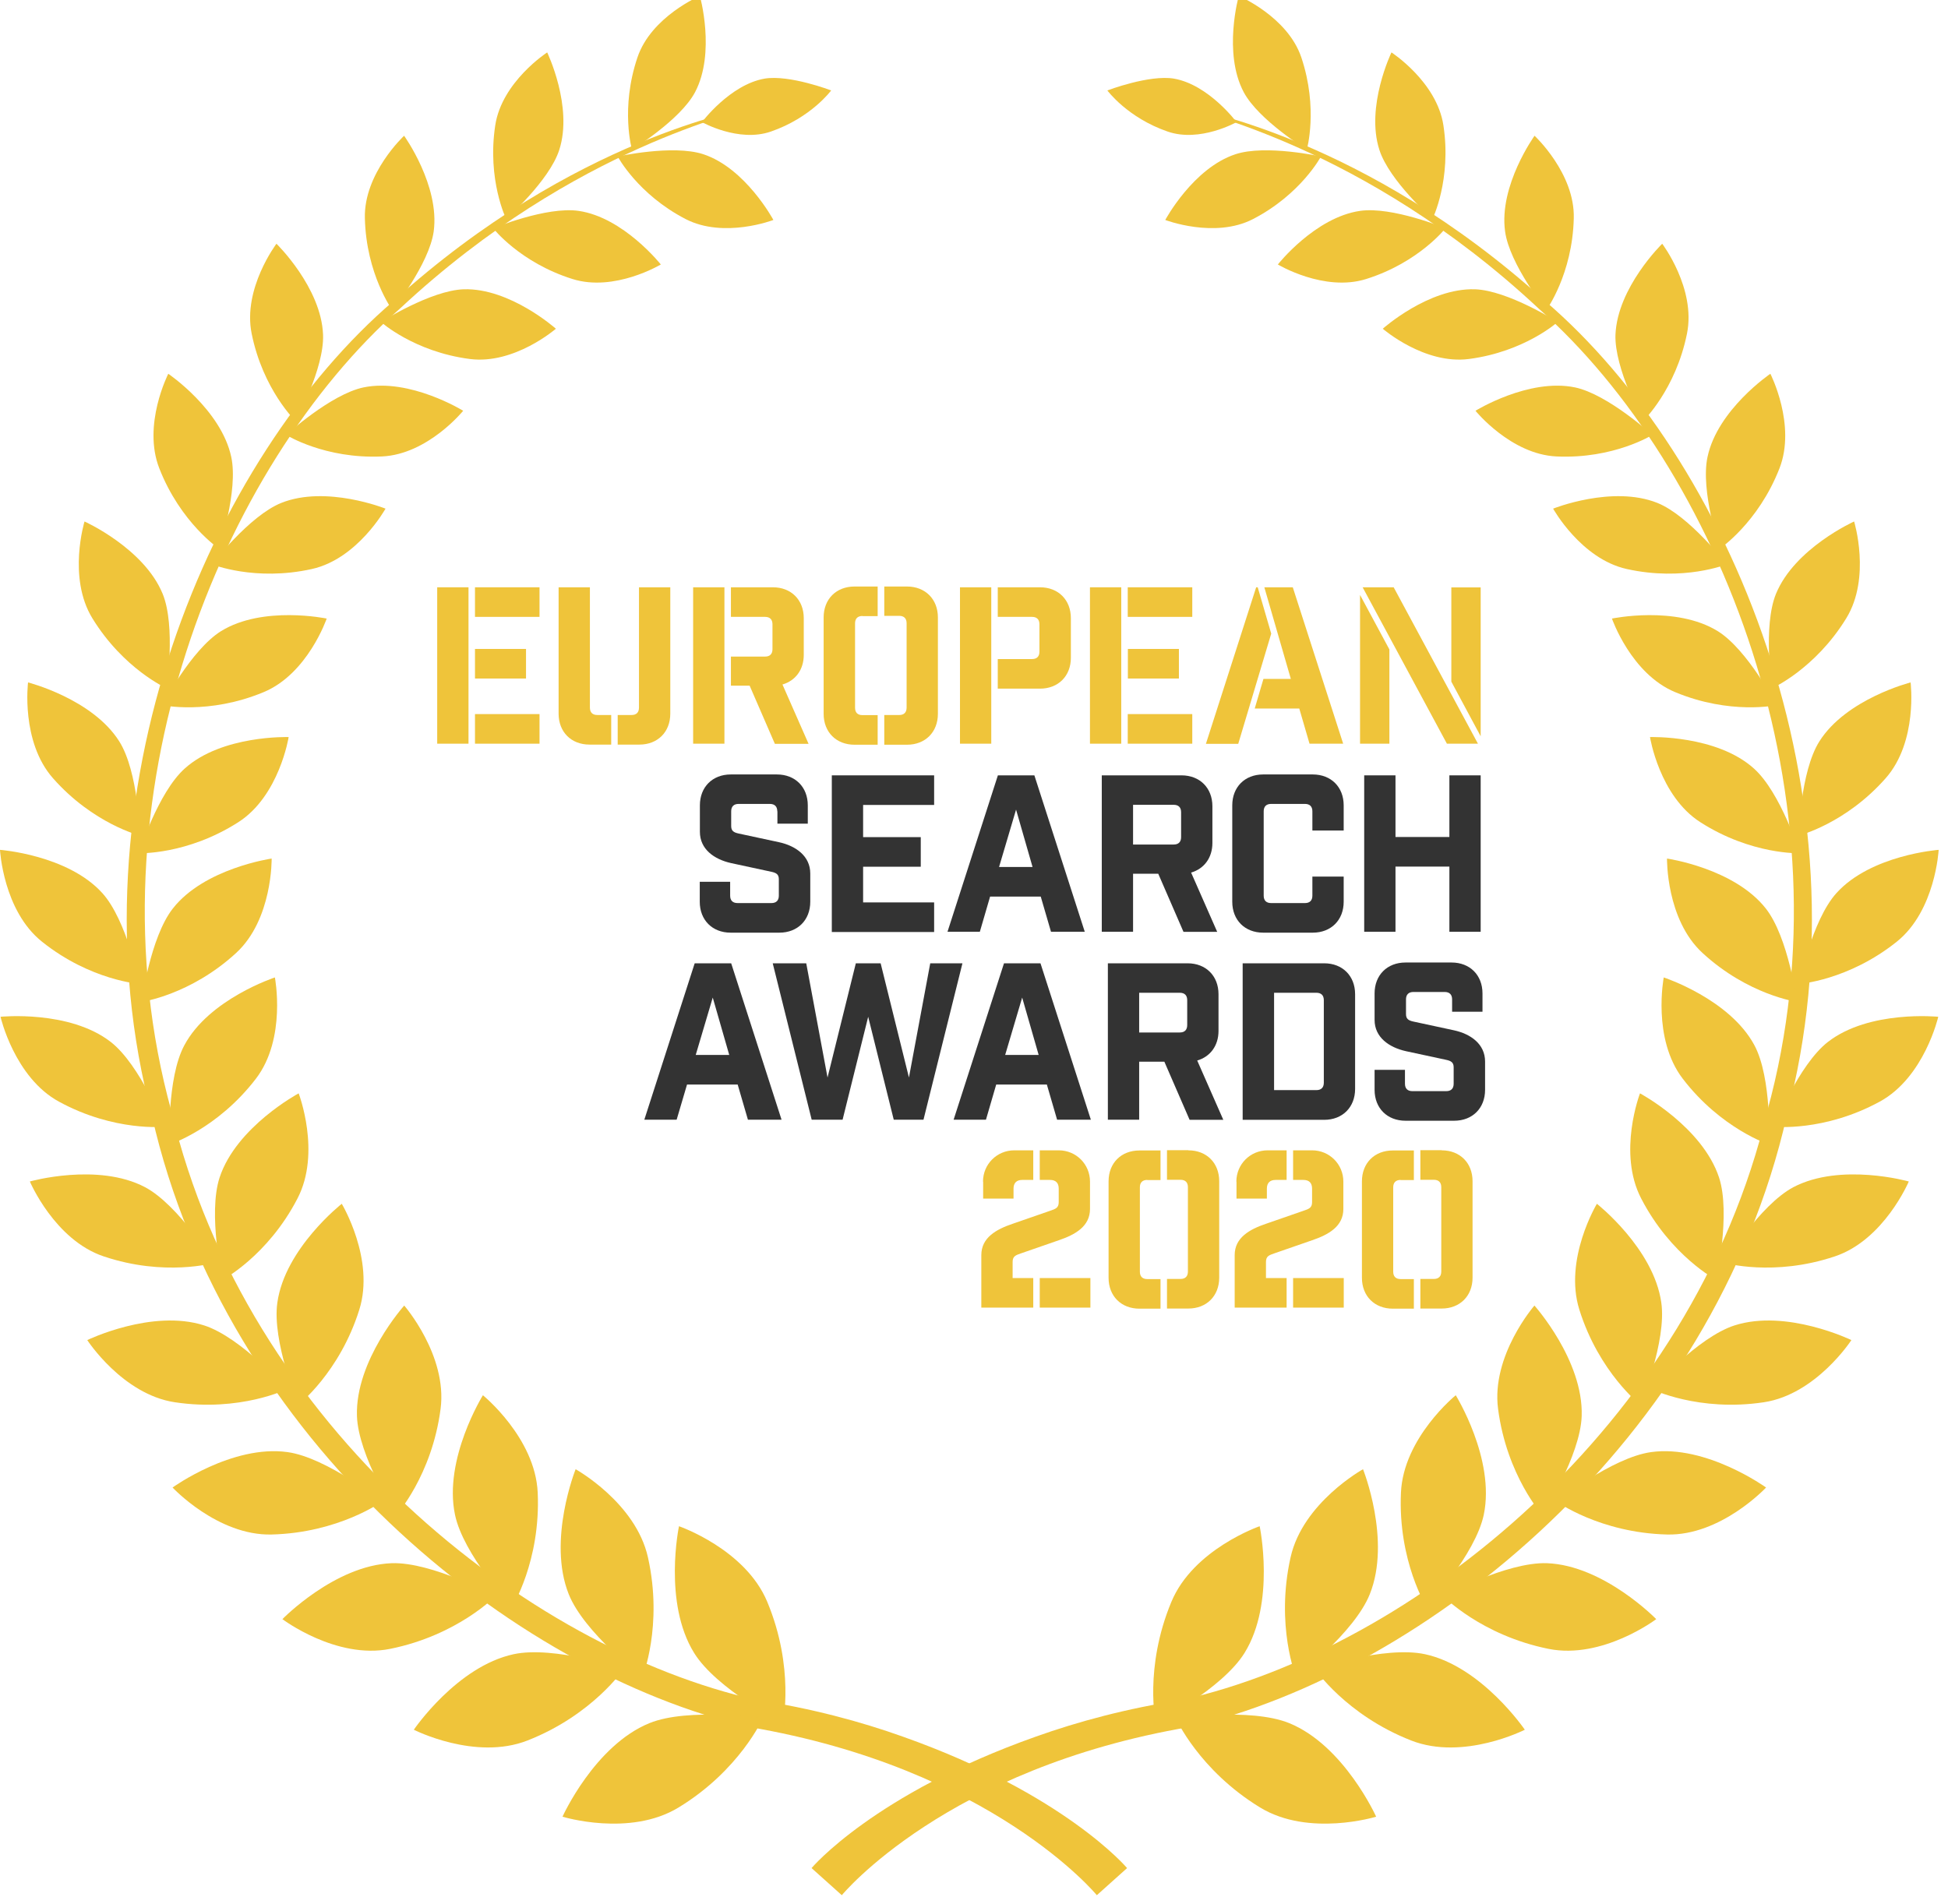 <svg width="133" height="130" viewBox="0 0 133 130" fill="none" xmlns="http://www.w3.org/2000/svg">
<g clip-path="url(#clip0)">
<path d="M74.887 129.42C74.887 129.42 67.768 120.752 51.145 117.933C34.965 114.157 15.39 98.372 10.373 76.205C4.557 54.251 14.344 31.295 26.862 20.561C39.292 9.296 50.941 7.55 50.711 7.399C50.994 7.736 39.443 9.748 27.323 21.058C15.107 31.853 5.807 54.508 11.702 75.877C16.827 97.459 35.985 112.571 51.641 116.081C55.392 116.657 58.734 117.552 61.659 118.598C72.706 122.515 76.952 127.568 76.952 127.568L74.887 129.42Z" fill="#EFC43A"/>
<path d="M57.475 129.42C57.475 129.42 64.594 120.752 81.217 117.933C97.396 114.157 116.962 98.372 121.989 76.205C127.805 54.251 118.017 31.295 105.499 20.561C93.07 9.296 81.421 7.55 81.66 7.399C81.376 7.736 92.928 9.748 105.038 21.058C117.255 31.853 126.555 54.508 120.659 75.877C115.535 97.459 96.368 112.571 80.72 116.081C76.97 116.657 73.628 117.552 70.702 118.598C59.656 122.515 55.409 127.568 55.409 127.568L57.475 129.42Z" fill="#EFC43A"/>
<path d="M46.358 104.223C46.358 104.223 50.888 105.783 52.386 109.39C54.266 113.901 53.45 117.686 53.45 117.686C53.45 117.686 48.911 115.328 47.395 112.882C45.258 109.443 46.358 104.223 46.358 104.223Z" fill="#EFC43A"/>
<path d="M38.405 124.059C38.405 124.059 42.989 125.468 46.331 123.429C50.507 120.886 52.076 117.349 52.076 117.349C52.076 117.349 47.014 116.587 44.345 117.668C40.595 119.193 38.405 124.059 38.405 124.059Z" fill="#EFC43A"/>
<path d="M39.301 100.331C39.301 100.331 43.405 102.608 44.239 106.349C45.285 111.029 43.858 114.538 43.858 114.538C43.858 114.538 39.877 111.489 38.831 108.866C37.359 105.179 39.301 100.331 39.301 100.331Z" fill="#EFC43A"/>
<path d="M28.254 118.12C28.254 118.12 32.439 120.256 36.012 118.856C40.471 117.11 42.59 113.963 42.59 113.963C42.59 113.963 37.838 112.368 35.072 112.962C31.189 113.795 28.254 118.12 28.254 118.12Z" fill="#EFC43A"/>
<path d="M32.971 95.279C32.971 95.279 36.543 98.178 36.712 101.927C36.925 106.616 34.948 109.762 34.948 109.762C34.948 109.762 31.623 106.146 31.064 103.434C30.267 99.631 32.971 95.279 32.971 95.279Z" fill="#EFC43A"/>
<path d="M19.282 110.568C19.282 110.568 22.953 113.342 26.641 112.597C31.242 111.667 33.822 108.999 33.822 108.999C33.822 108.999 29.504 106.65 26.738 106.748C22.855 106.898 19.282 110.568 19.282 110.568Z" fill="#EFC43A"/>
<path d="M27.598 89.154C27.598 89.154 30.559 92.558 30.081 96.209C29.487 100.774 27.049 103.468 27.049 103.468C27.049 103.468 24.46 99.409 24.371 96.697C24.247 92.895 27.598 89.154 27.598 89.154Z" fill="#EFC43A"/>
<path d="M11.782 101.58C11.782 101.58 14.858 104.877 18.538 104.789C23.139 104.674 26.082 102.538 26.082 102.538C26.082 102.538 22.314 99.533 19.628 99.161C15.851 98.638 11.782 101.58 11.782 101.58Z" fill="#EFC43A"/>
<path d="M23.334 82.205C23.334 82.205 25.613 85.99 24.531 89.438C23.183 93.736 20.364 95.934 20.364 95.934C20.364 95.934 18.556 91.582 18.937 88.95C19.46 85.245 23.334 82.205 23.334 82.205Z" fill="#EFC43A"/>
<path d="M5.958 91.512C5.958 91.512 8.36 95.217 11.933 95.757C16.392 96.431 19.593 94.862 19.593 94.862C19.593 94.862 16.472 91.326 13.937 90.51C10.381 89.367 5.958 91.512 5.958 91.512Z" fill="#EFC43A"/>
<path d="M20.391 74.663C20.391 74.663 21.942 78.705 20.311 81.842C18.281 85.769 15.187 87.4 15.187 87.4C15.187 87.4 14.185 82.888 14.992 80.415C16.135 76.941 20.391 74.663 20.391 74.663Z" fill="#EFC43A"/>
<path d="M2.039 80.681C2.039 80.681 3.724 84.669 7.075 85.795C11.259 87.204 14.619 86.238 14.619 86.238C14.619 86.238 12.208 82.294 9.903 81.071C6.676 79.369 2.039 80.681 2.039 80.681Z" fill="#EFC43A"/>
<path d="M18.768 66.748C18.768 66.748 19.575 70.914 17.474 73.661C14.841 77.1 11.578 78.155 11.578 78.155C11.578 78.155 11.374 73.626 12.589 71.375C14.273 68.219 18.768 66.748 18.768 66.748Z" fill="#EFC43A"/>
<path d="M0.036 69.434C0.036 69.434 0.984 73.573 4.025 75.23C7.828 77.304 11.233 76.941 11.233 76.941C11.233 76.941 9.575 72.722 7.562 71.153C4.734 68.955 0.036 69.434 0.036 69.434Z" fill="#EFC43A"/>
<path d="M18.547 58.629C18.547 58.629 18.617 62.786 16.117 65.081C12.988 67.953 9.672 68.414 9.672 68.414C9.672 68.414 10.248 64.018 11.8 62.041C13.954 59.285 18.547 58.629 18.547 58.629Z" fill="#EFC43A"/>
<path d="M0 58.035C0 58.035 0.213 62.192 2.872 64.31C6.188 66.961 9.539 67.191 9.539 67.191C9.539 67.191 8.662 62.839 6.986 60.987C4.619 58.372 0 58.035 0 58.035Z" fill="#EFC43A"/>
<path d="M19.708 50.333C19.708 50.333 19.07 54.357 16.268 56.148C12.766 58.39 9.477 58.266 9.477 58.266C9.477 58.266 10.78 54.118 12.616 52.478C15.169 50.182 19.708 50.333 19.708 50.333Z" fill="#EFC43A"/>
<path d="M1.915 46.602C1.915 46.602 1.409 50.643 3.617 53.143C6.365 56.263 9.557 57.06 9.557 57.06C9.557 57.06 9.45 52.708 8.147 50.634C6.312 47.718 1.915 46.602 1.915 46.602Z" fill="#EFC43A"/>
<path d="M22.305 42.241C22.305 42.241 21.011 46.017 17.997 47.266C14.229 48.835 11.082 48.153 11.082 48.153C11.082 48.153 13.05 44.368 15.089 43.101C17.953 41.328 22.305 42.241 22.305 42.241Z" fill="#EFC43A"/>
<path d="M5.771 35.611C5.771 35.611 4.601 39.431 6.303 42.215C8.431 45.689 11.374 47.001 11.374 47.001C11.374 47.001 12.013 42.782 11.108 40.557C9.832 37.437 5.771 35.611 5.771 35.611Z" fill="#EFC43A"/>
<path d="M26.322 34.734C26.322 34.734 24.424 38.155 21.304 38.855C17.403 39.724 14.477 38.536 14.477 38.536C14.477 38.536 17.022 35.221 19.203 34.344C22.27 33.112 26.322 34.734 26.322 34.734Z" fill="#EFC43A"/>
<path d="M11.49 25.524C11.49 25.524 9.708 29.008 10.878 31.986C12.332 35.708 14.956 37.472 14.956 37.472C14.956 37.472 16.286 33.51 15.789 31.206C15.098 27.971 11.49 25.524 11.49 25.524Z" fill="#EFC43A"/>
<path d="M31.623 28.051C31.623 28.051 29.212 31.029 26.073 31.171C22.164 31.348 19.54 29.7 19.54 29.7C19.54 29.7 22.563 26.934 24.814 26.456C27.988 25.8 31.623 28.051 31.623 28.051Z" fill="#EFC43A"/>
<path d="M18.875 16.644C18.875 16.644 16.561 19.701 17.181 22.777C17.953 26.615 20.187 28.76 20.187 28.76C20.187 28.76 22.146 25.161 22.057 22.857C21.933 19.622 18.875 16.644 18.875 16.644Z" fill="#EFC43A"/>
<path d="M37.953 22.449C37.953 22.449 35.116 24.913 32.067 24.514C28.263 24.018 26.012 21.988 26.012 21.988C26.012 21.988 29.398 19.834 31.659 19.754C34.824 19.657 37.953 22.449 37.953 22.449Z" fill="#EFC43A"/>
<path d="M27.59 9.27C27.59 9.27 24.832 11.831 24.912 14.898C25.001 18.735 26.792 21.182 26.792 21.182C26.792 21.182 29.3 18.044 29.611 15.802C30.036 12.664 27.59 9.27 27.59 9.27Z" fill="#EFC43A"/>
<path d="M45.117 18.061C45.117 18.061 41.96 19.958 39.088 19.054C35.497 17.928 33.671 15.588 33.671 15.588C33.671 15.588 37.306 14.082 39.505 14.401C42.572 14.844 45.117 18.061 45.117 18.061Z" fill="#EFC43A"/>
<path d="M37.359 3.579C37.359 3.579 34.265 5.582 33.813 8.56C33.246 12.274 34.558 14.951 34.558 14.951C34.558 14.951 37.51 12.345 38.184 10.235C39.141 7.275 37.359 3.579 37.359 3.579Z" fill="#EFC43A"/>
<path d="M52.803 15.021C52.803 15.021 49.434 16.315 46.81 14.959C43.538 13.266 42.173 10.687 42.173 10.687C42.173 10.687 45.932 9.854 48.007 10.528C50.906 11.476 52.803 15.021 52.803 15.021Z" fill="#EFC43A"/>
<path d="M47.785 -0.276C47.785 -0.276 44.46 1.133 43.521 3.925C42.342 7.417 43.148 10.218 43.148 10.218C43.148 10.218 46.446 8.206 47.457 6.291C48.875 3.597 47.785 -0.276 47.785 -0.276Z" fill="#EFC43A"/>
<path d="M47.927 8.339C47.927 8.339 50.418 9.748 52.626 8.986C55.383 8.037 56.748 6.176 56.748 6.176C56.748 6.176 53.902 5.086 52.2 5.369C49.833 5.786 47.927 8.339 47.927 8.339Z" fill="#EFC43A"/>
<path d="M86.004 104.223C86.004 104.223 81.474 105.783 79.975 109.39C78.096 113.901 78.912 117.686 78.912 117.686C78.912 117.686 83.451 115.328 84.967 112.882C87.103 109.443 86.004 104.223 86.004 104.223Z" fill="#EFC43A"/>
<path d="M93.957 124.059C93.957 124.059 89.373 125.468 86.031 123.429C81.864 120.886 80.286 117.349 80.286 117.349C80.286 117.349 85.348 116.587 88.017 117.668C91.767 119.193 93.957 124.059 93.957 124.059Z" fill="#EFC43A"/>
<path d="M93.061 100.331C93.061 100.331 88.947 102.608 88.114 106.349C87.068 111.029 88.495 114.538 88.495 114.538C88.495 114.538 92.476 111.489 93.522 108.866C95.002 105.179 93.061 100.331 93.061 100.331Z" fill="#EFC43A"/>
<path d="M104.107 118.12C104.107 118.12 99.923 120.256 96.35 118.856C91.891 117.11 89.772 113.963 89.772 113.963C89.772 113.963 94.524 112.368 97.29 112.962C101.164 113.795 104.107 118.12 104.107 118.12Z" fill="#EFC43A"/>
<path d="M99.391 95.279C99.391 95.279 95.818 98.178 95.65 101.927C95.437 106.616 97.414 109.762 97.414 109.762C97.414 109.762 100.738 106.146 101.306 103.434C102.095 99.631 99.391 95.279 99.391 95.279Z" fill="#EFC43A"/>
<path d="M113.079 110.568C113.079 110.568 109.409 113.342 105.721 112.597C101.12 111.667 98.54 108.999 98.54 108.999C98.54 108.999 102.857 106.65 105.623 106.748C109.506 106.898 113.079 110.568 113.079 110.568Z" fill="#EFC43A"/>
<path d="M104.763 89.154C104.763 89.154 101.802 92.558 102.281 96.209C102.875 100.774 105.313 103.468 105.313 103.468C105.313 103.468 107.902 99.409 107.99 96.697C108.115 92.895 104.763 89.154 104.763 89.154Z" fill="#EFC43A"/>
<path d="M120.579 101.58C120.579 101.58 117.503 104.877 113.824 104.789C109.223 104.674 106.279 102.538 106.279 102.538C106.279 102.538 110.047 99.533 112.733 99.161C116.501 98.638 120.579 101.58 120.579 101.58Z" fill="#EFC43A"/>
<path d="M109.028 82.205C109.028 82.205 106.749 85.99 107.831 89.438C109.178 93.736 111.998 95.934 111.998 95.934C111.998 95.934 113.806 91.582 113.425 88.95C112.902 85.245 109.028 82.205 109.028 82.205Z" fill="#EFC43A"/>
<path d="M126.404 91.512C126.404 91.512 124.001 95.217 120.429 95.757C115.969 96.431 112.769 94.862 112.769 94.862C112.769 94.862 115.89 91.326 118.425 90.51C121.98 89.367 126.404 91.512 126.404 91.512Z" fill="#EFC43A"/>
<path d="M111.971 74.663C111.971 74.663 110.42 78.705 112.051 81.842C114.081 85.769 117.175 87.4 117.175 87.4C117.175 87.4 118.177 82.888 117.37 80.415C116.226 76.941 111.971 74.663 111.971 74.663Z" fill="#EFC43A"/>
<path d="M130.323 80.681C130.323 80.681 128.638 84.669 125.278 85.795C121.085 87.204 117.734 86.238 117.734 86.238C117.734 86.238 120.145 82.294 122.441 81.071C125.686 79.369 130.323 80.681 130.323 80.681Z" fill="#EFC43A"/>
<path d="M113.593 66.748C113.593 66.748 112.787 70.914 114.888 73.661C117.521 77.1 120.783 78.155 120.783 78.155C120.783 78.155 120.987 73.626 119.781 71.375C118.088 68.219 113.593 66.748 113.593 66.748Z" fill="#EFC43A"/>
<path d="M132.335 69.434C132.335 69.434 131.386 73.573 128.337 75.23C124.533 77.304 121.129 76.941 121.129 76.941C121.129 76.941 122.787 72.722 124.799 71.153C127.627 68.955 132.335 69.434 132.335 69.434Z" fill="#EFC43A"/>
<path d="M113.815 58.629C113.815 58.629 113.744 62.786 116.244 65.081C119.365 67.953 122.689 68.414 122.689 68.414C122.689 68.414 122.113 64.018 120.562 62.041C118.398 59.285 113.815 58.629 113.815 58.629Z" fill="#EFC43A"/>
<path d="M132.362 58.035C132.362 58.035 132.149 62.192 129.498 64.31C126.182 66.961 122.831 67.191 122.831 67.191C122.831 67.191 123.709 62.839 125.384 60.987C127.743 58.372 132.362 58.035 132.362 58.035Z" fill="#EFC43A"/>
<path d="M112.654 50.333C112.654 50.333 113.292 54.357 116.093 56.148C119.595 58.39 122.884 58.266 122.884 58.266C122.884 58.266 121.581 54.118 119.746 52.478C117.193 50.182 112.654 50.333 112.654 50.333Z" fill="#EFC43A"/>
<path d="M130.447 46.602C130.447 46.602 130.952 50.643 128.745 53.143C125.996 56.263 122.805 57.06 122.805 57.06C122.805 57.06 122.911 52.708 124.214 50.634C126.049 47.718 130.447 46.602 130.447 46.602Z" fill="#EFC43A"/>
<path d="M110.056 42.241C110.056 42.241 111.359 46.017 114.374 47.266C118.141 48.835 121.289 48.153 121.289 48.153C121.289 48.153 119.321 44.368 117.282 43.101C114.409 41.328 110.056 42.241 110.056 42.241Z" fill="#EFC43A"/>
<path d="M126.59 35.611C126.59 35.611 127.761 39.431 126.058 42.215C123.931 45.689 120.987 47.001 120.987 47.001C120.987 47.001 120.349 42.782 121.253 40.557C122.53 37.437 126.59 35.611 126.59 35.611Z" fill="#EFC43A"/>
<path d="M106.04 34.734C106.04 34.734 107.937 38.155 111.058 38.855C114.959 39.724 117.884 38.536 117.884 38.536C117.884 38.536 115.34 35.221 113.159 34.344C110.083 33.112 106.04 34.734 106.04 34.734Z" fill="#EFC43A"/>
<path d="M120.872 25.524C120.872 25.524 122.654 29.008 121.493 31.986C120.039 35.708 117.414 37.472 117.414 37.472C117.414 37.472 116.085 33.51 116.581 31.206C117.264 27.971 120.872 25.524 120.872 25.524Z" fill="#EFC43A"/>
<path d="M100.739 28.051C100.739 28.051 103.15 31.029 106.279 31.171C110.189 31.348 112.813 29.7 112.813 29.7C112.813 29.7 109.79 26.934 107.538 26.456C104.373 25.8 100.739 28.051 100.739 28.051Z" fill="#EFC43A"/>
<path d="M113.487 16.644C113.487 16.644 115.801 19.701 115.18 22.777C114.409 26.615 112.175 28.76 112.175 28.76C112.175 28.76 110.216 25.161 110.296 22.857C110.429 19.622 113.487 16.644 113.487 16.644Z" fill="#EFC43A"/>
<path d="M94.409 22.449C94.409 22.449 97.246 24.913 100.295 24.514C104.099 24.018 106.35 21.988 106.35 21.988C106.35 21.988 102.964 19.834 100.703 19.754C97.529 19.657 94.409 22.449 94.409 22.449Z" fill="#EFC43A"/>
<path d="M104.772 9.27C104.772 9.27 107.529 11.831 107.45 14.898C107.361 18.735 105.57 21.182 105.57 21.182C105.57 21.182 103.061 18.044 102.76 15.802C102.325 12.664 104.772 9.27 104.772 9.27Z" fill="#EFC43A"/>
<path d="M87.245 18.061C87.245 18.061 90.401 19.958 93.274 19.054C96.864 17.928 98.691 15.588 98.691 15.588C98.691 15.588 95.056 14.082 92.857 14.401C89.781 14.844 87.245 18.061 87.245 18.061Z" fill="#EFC43A"/>
<path d="M95.002 3.579C95.002 3.579 98.097 5.582 98.549 8.56C99.116 12.274 97.804 14.951 97.804 14.951C97.804 14.951 94.852 12.345 94.178 10.235C93.221 7.275 95.002 3.579 95.002 3.579Z" fill="#EFC43A"/>
<path d="M79.559 15.021C79.559 15.021 82.937 16.315 85.552 14.959C88.823 13.266 90.189 10.687 90.189 10.687C90.189 10.687 86.43 9.854 84.364 10.528C81.456 11.476 79.559 15.021 79.559 15.021Z" fill="#EFC43A"/>
<path d="M84.577 -0.276C84.577 -0.276 87.91 1.133 88.85 3.925C90.02 7.417 89.222 10.218 89.222 10.218C89.222 10.218 85.933 8.206 84.914 6.291C83.486 3.597 84.577 -0.276 84.577 -0.276Z" fill="#EFC43A"/>
<path d="M84.426 8.339C84.426 8.339 81.935 9.748 79.727 8.986C76.97 8.037 75.605 6.176 75.605 6.176C75.605 6.176 78.46 5.086 80.153 5.369C82.529 5.786 84.426 8.339 84.426 8.339Z" fill="#EFC43A"/>
<path d="M29.85 50.785V40.105H31.987V50.785H29.85ZM36.836 42.125H32.43V40.105H36.836V42.125ZM35.914 46.335H32.43V44.315H35.914V46.335ZM36.836 50.785H32.43V48.764H36.836V50.785Z" fill="#EFC43A"/>
<path d="M40.249 50.847C38.999 50.847 38.139 49.987 38.139 48.737V40.105H40.276V48.321C40.276 48.649 40.453 48.826 40.781 48.826H41.73V50.847H40.249ZM43.122 48.826C43.45 48.826 43.627 48.649 43.627 48.321V40.105H45.764V48.737C45.764 49.987 44.904 50.847 43.654 50.847H42.173V48.826H43.122Z" fill="#EFC43A"/>
<path d="M49.461 40.105V50.785H47.324V40.105H49.461ZM52.9 50.785L51.181 46.823H49.904V44.837H52.235C52.563 44.837 52.741 44.66 52.741 44.332V42.631C52.741 42.303 52.563 42.125 52.235 42.125H49.904V40.105H52.767C54.017 40.105 54.877 40.964 54.877 42.214V44.722C54.877 45.733 54.31 46.486 53.423 46.743L55.205 50.794H52.9V50.785Z" fill="#EFC43A"/>
<path d="M58.885 42.064C58.556 42.064 58.379 42.241 58.379 42.569V48.33C58.379 48.658 58.556 48.835 58.885 48.835H59.922V50.856H58.344C57.094 50.856 56.234 49.996 56.234 48.747V42.161C56.234 40.912 57.094 40.052 58.344 40.052H59.922V42.073H58.885V42.064ZM61.925 40.052C63.167 40.052 64.035 40.912 64.035 42.161V48.747C64.035 49.996 63.175 50.856 61.925 50.856H60.374V48.827H61.394C61.721 48.827 61.899 48.649 61.899 48.321V42.56C61.899 42.232 61.721 42.055 61.394 42.055H60.374V40.052H61.925Z" fill="#EFC43A"/>
<path d="M65.543 50.785V40.105H67.679V50.785H65.543ZM71.004 40.105C72.254 40.105 73.114 40.964 73.114 42.214V44.917C73.114 46.167 72.254 47.027 71.004 47.027H68.122V45.006H70.463C70.791 45.006 70.968 44.829 70.968 44.501V42.631C70.968 42.303 70.791 42.125 70.463 42.125H68.122V40.105H71.004Z" fill="#EFC43A"/>
<path d="M74.417 50.785V40.105H76.553V50.785H74.417ZM81.403 42.125H76.997V40.105H81.403V42.125ZM80.49 46.335H77.006V44.315H80.49V46.335ZM81.403 50.785H76.997V48.764H81.403V50.785Z" fill="#EFC43A"/>
<path d="M85.765 40.105H85.871L86.793 43.269L84.541 50.794H82.334L85.765 40.105ZM88.708 48.383H85.667L86.261 46.362H88.132L86.323 40.105H88.265L91.705 50.785H89.408L88.708 48.383Z" fill="#EFC43A"/>
<path d="M94.861 50.785H92.857V40.627L94.861 44.35V50.785ZM93.034 40.105H95.153L100.907 50.785H98.788L93.034 40.105ZM99.09 46.548V40.113H101.093V50.28L99.09 46.548Z" fill="#EFC43A"/>
<path d="M53.069 55.403C53.069 55.075 52.892 54.898 52.563 54.898H50.427C50.099 54.898 49.922 55.075 49.922 55.403V56.413C49.922 56.741 50.099 56.848 50.427 56.919L53.184 57.512C54.337 57.761 55.321 58.461 55.321 59.648V61.581C55.321 62.83 54.461 63.69 53.211 63.69H49.886C48.636 63.69 47.776 62.83 47.776 61.581V60.216H49.851V61.164C49.851 61.492 50.028 61.669 50.356 61.669H52.67C52.998 61.669 53.175 61.492 53.175 61.164V60.038C53.175 59.71 52.998 59.604 52.67 59.533L49.913 58.939C48.76 58.682 47.785 57.991 47.785 56.803V54.995C47.785 53.745 48.645 52.886 49.895 52.886H53.042C54.292 52.886 55.152 53.745 55.152 54.995V56.245H53.078V55.403H53.069Z" fill="#333333"/>
<path d="M63.778 52.947V54.968H58.929V57.166H62.865V59.187H58.929V61.624H63.778V63.645H56.792V52.947H63.778Z" fill="#333333"/>
<path d="M66.899 63.628H64.691L68.131 52.947H70.622L74.062 63.628H71.757L71.057 61.226H67.599L66.899 63.628ZM68.211 59.205H70.498L69.372 55.287L68.211 59.205Z" fill="#333333"/>
<path d="M80.8 63.628L79.08 59.666H77.36V63.628H75.224V52.947H80.667C81.917 52.947 82.777 53.807 82.777 55.057V57.565C82.777 58.575 82.21 59.329 81.323 59.586L83.105 63.636H80.8V63.628ZM80.64 55.465C80.64 55.136 80.463 54.959 80.135 54.959H77.36V57.671H80.135C80.463 57.671 80.64 57.494 80.64 57.166V55.465Z" fill="#333333"/>
<path d="M89.603 55.403C89.603 55.075 89.426 54.898 89.098 54.898H86.784C86.456 54.898 86.279 55.075 86.279 55.403V61.164C86.279 61.492 86.456 61.669 86.784 61.669H89.098C89.426 61.669 89.603 61.492 89.603 61.164V59.861H91.74V61.581C91.74 62.83 90.88 63.69 89.63 63.69H86.243C84.993 63.69 84.133 62.83 84.133 61.581V54.995C84.133 53.745 84.993 52.886 86.243 52.886H89.63C90.88 52.886 91.74 53.745 91.74 54.995V56.715H89.603V55.403Z" fill="#333333"/>
<path d="M93.141 52.947H95.277V57.157H98.957V52.947H101.093V63.628H98.957V59.178H95.277V63.628H93.141V52.947Z" fill="#333333"/>
<path d="M46.198 76.463H43.991L47.43 65.782H49.922L53.361 76.463H51.065L50.365 74.061H46.907L46.198 76.463ZM47.501 72.04H49.789L48.663 68.122L47.501 72.04Z" fill="#333333"/>
<path d="M61.021 76.463L59.275 69.434L57.528 76.463H55.418L52.758 65.782H55.046L56.5 73.582L58.432 65.782H60.126L62.058 73.582L63.512 65.782H65.711L63.051 76.463H61.021Z" fill="#333333"/>
<path d="M67.316 76.463H65.108L68.548 65.782H71.039L74.479 76.463H72.174L71.474 74.061H68.016L67.316 76.463ZM68.628 72.04H70.915L69.789 68.122L68.628 72.04Z" fill="#333333"/>
<path d="M81.217 76.463L79.497 72.501H77.777V76.463H75.64V65.782H81.084C82.334 65.782 83.194 66.642 83.194 67.892V70.4C83.194 71.41 82.626 72.164 81.74 72.421L83.522 76.471H81.217V76.463ZM81.057 68.299C81.057 67.972 80.88 67.794 80.552 67.794H77.777V70.506H80.552C80.88 70.506 81.057 70.329 81.057 70.001V68.299Z" fill="#333333"/>
<path d="M90.41 65.782C91.66 65.782 92.52 66.642 92.52 67.892V74.362C92.52 75.612 91.66 76.471 90.41 76.471H84.843V65.782H90.41ZM89.878 74.442C90.206 74.442 90.384 74.264 90.384 73.936V68.299C90.384 67.972 90.206 67.794 89.878 67.794H86.988V74.442H89.878Z" fill="#333333"/>
<path d="M99.143 68.246C99.143 67.918 98.965 67.74 98.637 67.74H96.501C96.173 67.74 95.995 67.918 95.995 68.246V69.256C95.995 69.584 96.173 69.69 96.501 69.761L99.258 70.355C100.419 70.603 101.394 71.303 101.394 72.491V74.423C101.394 75.673 100.535 76.533 99.284 76.533H95.96C94.71 76.533 93.85 75.673 93.85 74.423V73.058H95.924V74.007C95.924 74.335 96.102 74.512 96.43 74.512H98.744C99.072 74.512 99.249 74.335 99.249 74.007V72.881C99.249 72.553 99.072 72.447 98.744 72.376L95.987 71.782C94.834 71.525 93.85 70.834 93.85 69.646V67.838C93.85 66.588 94.71 65.728 95.96 65.728H99.107C100.357 65.728 101.217 66.588 101.217 67.838V69.088H99.143V68.246Z" fill="#333333"/>
<path d="M70.546 89.296H67V85.706C67 84.519 68.011 83.951 69.137 83.57L71.69 82.684C72.08 82.551 72.284 82.48 72.284 82.09V81.168C72.284 80.778 72.08 80.575 71.69 80.575H70.989V78.554H72.284C73.472 78.554 74.42 79.502 74.42 80.69V82.56C74.42 83.748 73.41 84.315 72.284 84.696L69.731 85.582C69.341 85.715 69.137 85.786 69.137 86.176V87.275H70.546V89.296ZM67.115 80.69C67.115 79.502 68.064 78.554 69.252 78.554H70.546V80.575H69.793C69.411 80.575 69.199 80.778 69.199 81.168V81.851H67.124V80.69H67.115ZM70.989 89.296V87.275H74.447V89.296H70.989Z" fill="#EFC43A"/>
<path d="M78.33 80.575C78.002 80.575 77.825 80.752 77.825 81.08V86.841C77.825 87.169 78.002 87.346 78.33 87.346H79.234V89.367H77.798C76.548 89.367 75.688 88.507 75.688 87.257V80.672C75.688 79.422 76.548 78.563 77.798 78.563H79.234V80.583H78.33V80.575ZM81.132 78.554C82.382 78.554 83.242 79.413 83.242 80.663V87.249C83.242 88.498 82.382 89.358 81.132 89.358H79.677V87.337H80.6C80.928 87.337 81.105 87.16 81.105 86.832V81.071C81.105 80.743 80.928 80.566 80.6 80.566H79.677V78.545H81.132V78.554Z" fill="#EFC43A"/>
<path d="M87.844 89.296H84.298V85.706C84.298 84.519 85.308 83.951 86.434 83.57L88.987 82.684C89.378 82.551 89.582 82.48 89.582 82.09V81.168C89.582 80.778 89.378 80.575 88.987 80.575H88.287V78.554H89.582C90.769 78.554 91.718 79.502 91.718 80.69V82.56C91.718 83.748 90.707 84.315 89.582 84.696L87.028 85.582C86.638 85.715 86.434 85.786 86.434 86.176V87.275H87.844V89.296ZM84.413 80.69C84.413 79.502 85.362 78.554 86.549 78.554H87.844V80.575H87.09C86.709 80.575 86.496 80.778 86.496 81.168V81.851H84.422V80.69H84.413ZM88.287 89.296V87.275H91.745V89.296H88.287Z" fill="#EFC43A"/>
<path d="M95.628 80.575C95.3 80.575 95.122 80.752 95.122 81.08V86.841C95.122 87.169 95.3 87.346 95.628 87.346H96.532V89.367H95.096C93.846 89.367 92.986 88.507 92.986 87.257V80.672C92.986 79.422 93.846 78.563 95.096 78.563H96.532V80.583H95.628V80.575ZM98.429 78.554C99.679 78.554 100.539 79.413 100.539 80.663V87.249C100.539 88.498 99.679 89.358 98.429 89.358H96.975V87.337H97.897C98.225 87.337 98.403 87.16 98.403 86.832V81.071C98.403 80.743 98.225 80.566 97.897 80.566H96.975V78.545H98.429V78.554Z" fill="#EFC43A"/>
</g>
<defs>
<clipPath id="clip0">
<rect width="133" height="130" fill="white"/>
</clipPath>
</defs>
</svg>
